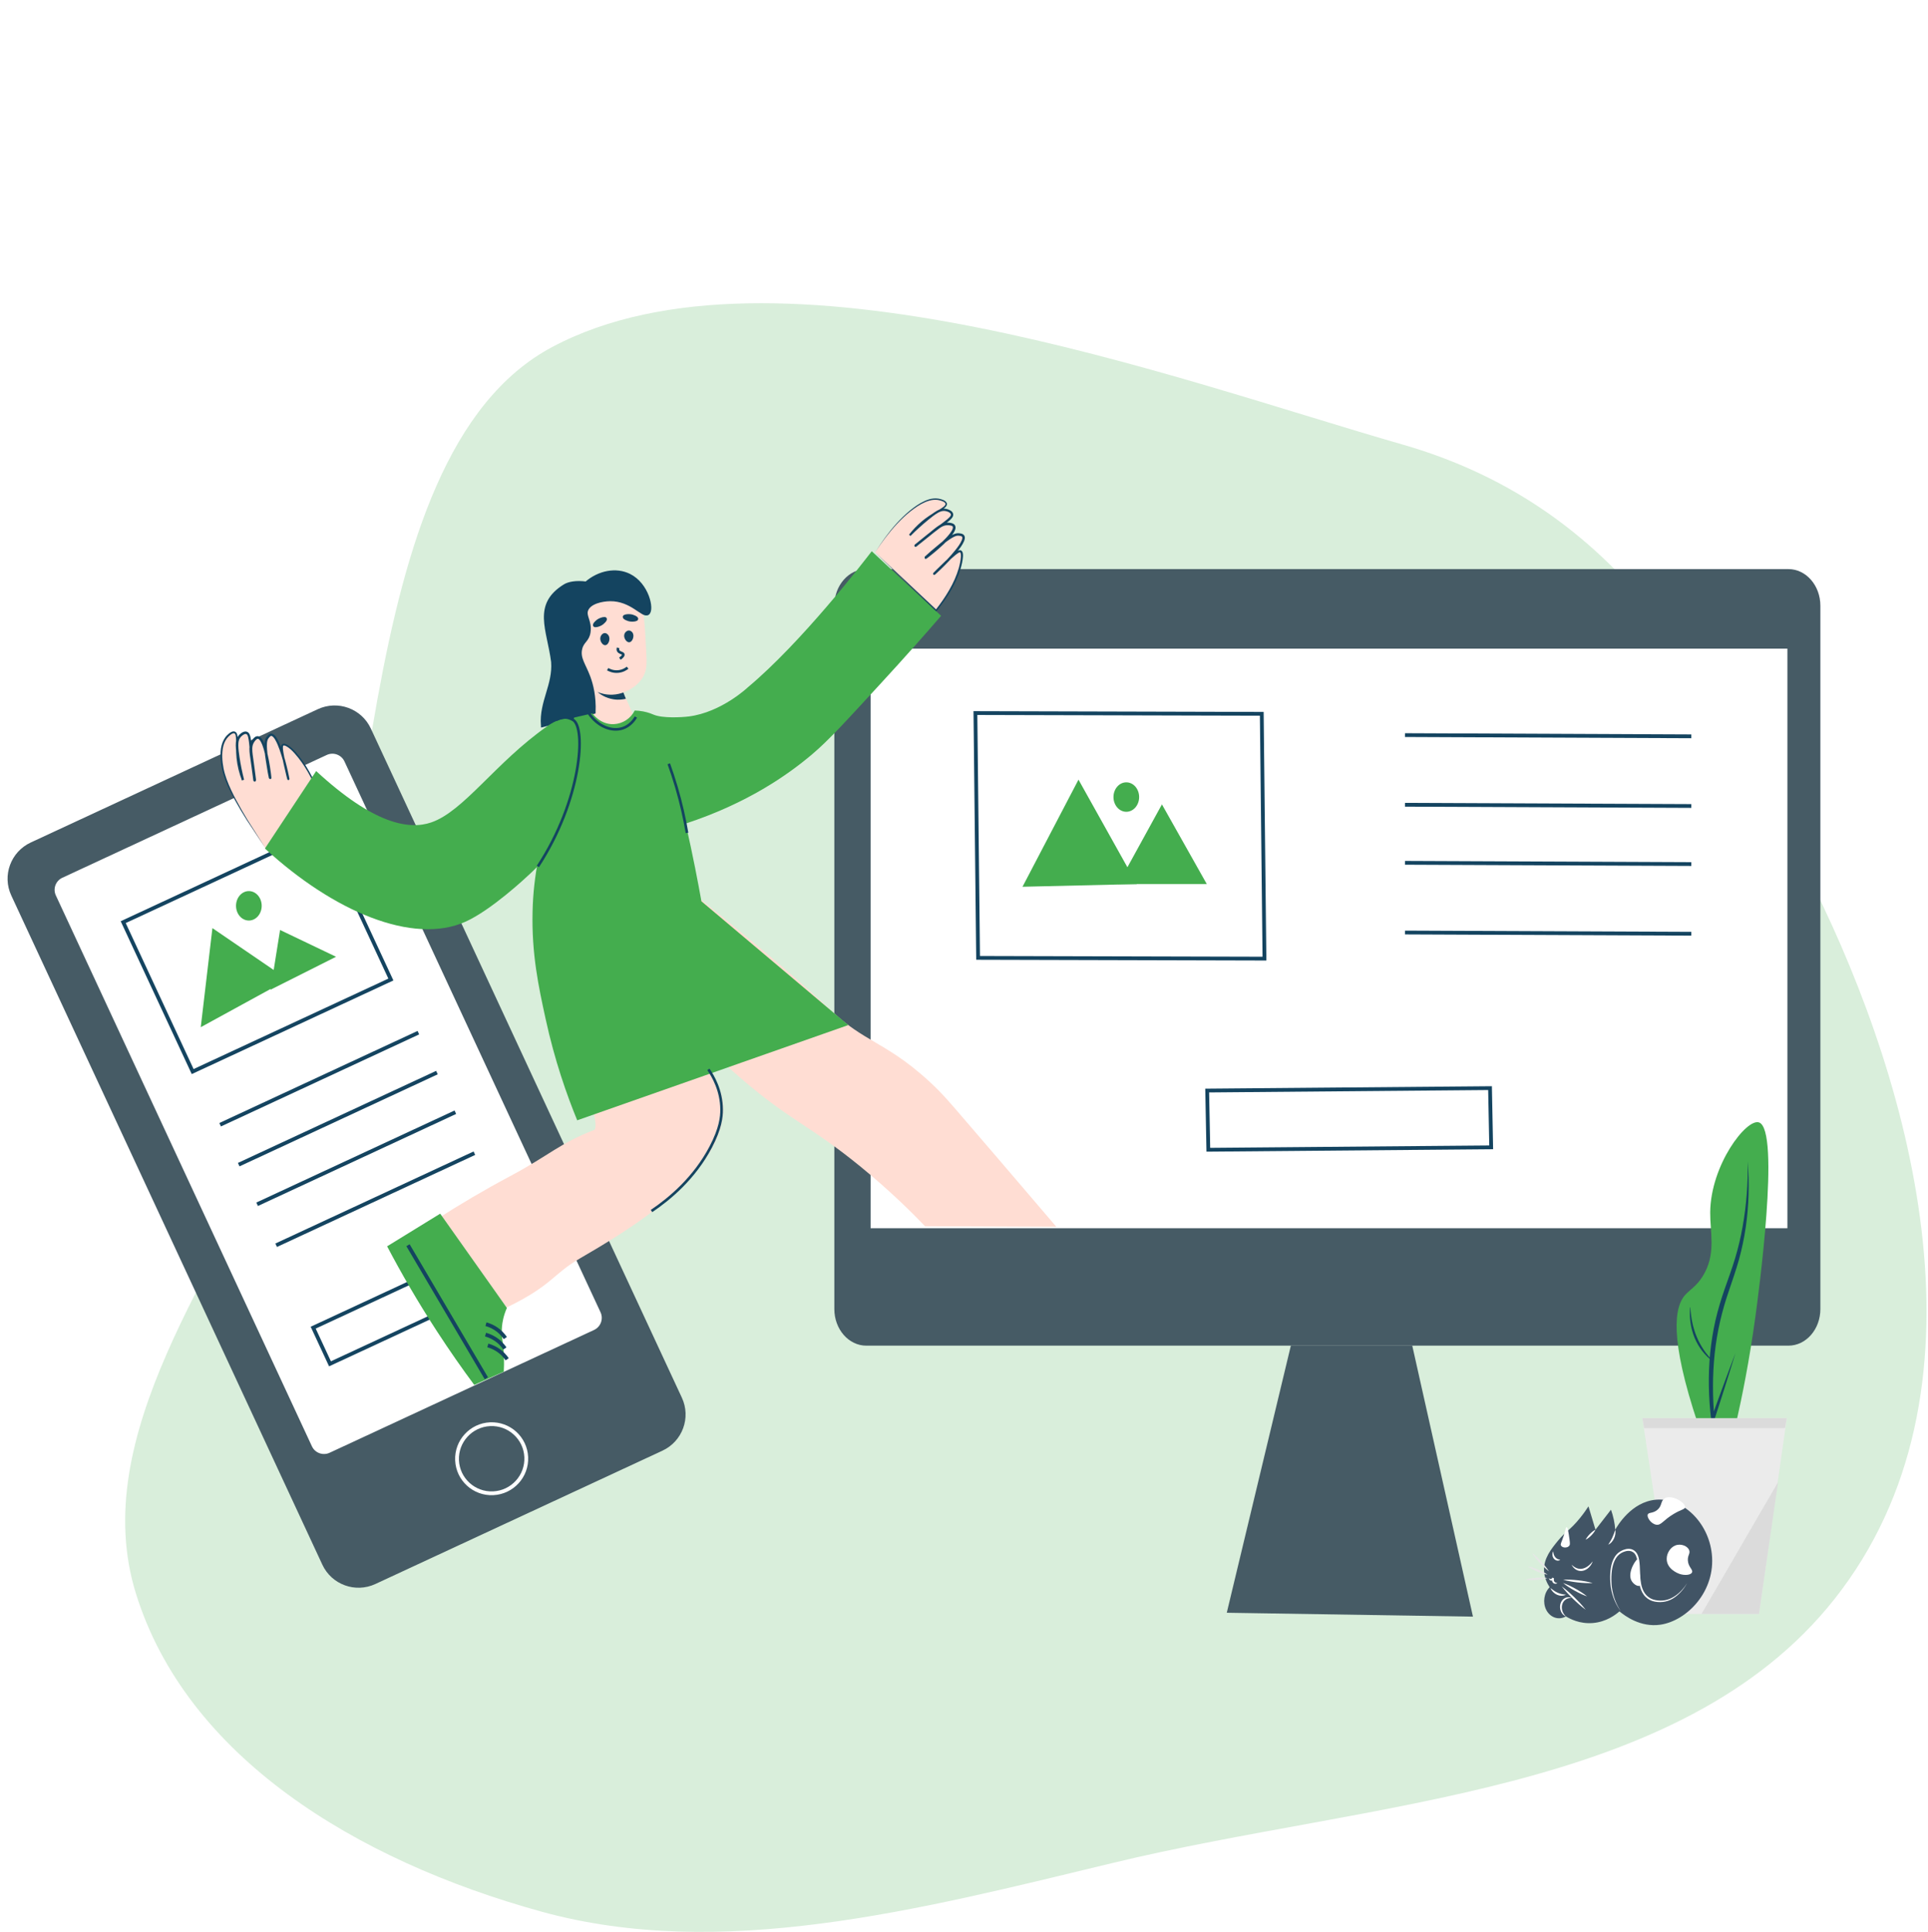 <svg width="509" height="510" viewBox="0 0 509 510" fill="none" xmlns="http://www.w3.org/2000/svg">
<path fill-rule="evenodd" clip-rule="evenodd" d="M478.791 233.994C505.278 287.555 527.369 367.655 484.321 422.115C443.481 473.781 361.792 475.347 293.767 491.791C241.943 504.318 190.209 517.679 142.929 504.638C93.669 491.05 49.202 463.608 35.881 420.658C23.044 379.266 56.744 335.822 77.117 292.43C100.769 242.056 90.898 120.783 145.823 91.585C204.514 60.385 311.494 100.509 370.096 117.296C430.849 134.699 454.072 184.006 478.791 233.994Z" fill="#44AD4E" fill-opacity="0.2"/>
<g clip-path="url(#clip0_1201_2387)">
<path d="M174.879 382.96L99.112 418.15C93.823 420.607 87.552 418.322 85.1 413.05L2.981 236.399C0.529 231.126 2.832 224.867 8.114 222.41L83.888 187.221C89.177 184.764 95.448 187.048 97.9 192.321L180.019 368.978C182.471 374.244 180.168 380.51 174.879 382.96Z" fill="#465B65"/>
<path d="M156.831 351.09L87.023 383.506C85.262 384.327 83.17 383.561 82.35 381.808L14.744 236.378C13.924 234.618 14.696 232.534 16.457 231.713L86.264 199.298C88.025 198.477 90.118 199.243 90.937 200.996L158.544 346.418C159.357 348.185 158.591 350.269 156.831 351.09Z" fill="white"/>
<path d="M130.204 394.199C135.248 393.965 139.155 389.695 138.931 384.661C138.706 379.628 134.435 375.736 129.391 375.97C124.347 376.204 120.44 380.474 120.664 385.507C120.889 390.541 125.16 394.432 130.204 394.199Z" stroke="white" stroke-miterlimit="10"/>
<path d="M103.195 258.579L50.866 282.879L32.527 243.431L84.856 219.132L103.195 258.579Z" stroke="#144460" stroke-miterlimit="10"/>
<path d="M58.121 296.909C75.566 288.807 93.005 280.712 110.45 272.61" stroke="#144460" stroke-miterlimit="10"/>
<path d="M67.885 317.909C85.33 309.807 102.768 301.712 120.213 293.61" stroke="#144460" stroke-miterlimit="10"/>
<path d="M63.022 307.447C80.467 299.345 97.905 291.25 115.35 283.148" stroke="#144460" stroke-miterlimit="10"/>
<path d="M72.91 328.724C90.355 320.622 107.794 312.526 125.239 304.424" stroke="#144460" stroke-miterlimit="10"/>
<path d="M138.811 336.025L87.119 360.028L82.684 350.483L134.376 326.481L138.811 336.025Z" fill="white" stroke="#144460" stroke-miterlimit="10"/>
<path d="M56.079 245.008C55.051 253.724 54.028 262.446 53 271.162C60.655 266.97 68.316 262.779 75.97 258.594C69.344 254.063 62.712 249.539 56.079 245.008Z" fill="#44AD4E"/>
<path d="M73.938 245.503C73.101 250.755 72.263 256.014 71.426 261.266C77.19 258.368 82.954 255.47 88.718 252.572C83.792 250.218 78.865 247.864 73.938 245.503Z" fill="#44AD4E"/>
<path d="M65.7 243.008C67.57 243.008 69.087 241.268 69.087 239.121C69.087 236.973 67.57 235.233 65.7 235.233C63.829 235.233 62.312 236.973 62.312 239.121C62.312 241.268 63.829 243.008 65.7 243.008Z" fill="#44AD4E"/>
<path d="M472.146 355.233H228.708C224.049 355.233 220.268 350.902 220.268 345.565V159.901C220.268 154.564 224.049 150.233 228.708 150.233H472.146C476.805 150.233 480.586 154.564 480.586 159.901V345.565C480.586 350.908 476.81 355.233 472.146 355.233Z" fill="#465B65"/>
<path d="M471.879 171.233H229.844V324.233H471.879V171.233Z" fill="white"/>
<path d="M333.821 253.063L258.222 252.865L257.514 188.237L333.112 188.435L333.821 253.063Z" stroke="#144460" stroke-miterlimit="10"/>
<path d="M370.918 194.055C396.118 194.161 421.317 194.274 446.517 194.38" stroke="#144460" stroke-miterlimit="10"/>
<path d="M370.918 212.447C396.118 212.553 421.317 212.666 446.517 212.772" stroke="#144460" stroke-miterlimit="10"/>
<path d="M370.918 227.772C396.118 227.878 421.317 227.991 446.517 228.097" stroke="#144460" stroke-miterlimit="10"/>
<path d="M370.918 246.171C396.118 246.277 421.317 246.39 446.517 246.496" stroke="#144460" stroke-miterlimit="10"/>
<path d="M393.678 302.882L319.003 303.518L318.701 287.89L393.376 287.246L393.678 302.882Z" fill="white" stroke="#144460" stroke-miterlimit="10"/>
<path d="M323.873 425.741C345.538 426.081 367.203 426.42 388.867 426.766C383.528 402.924 378.183 379.075 372.843 355.233C362.159 355.233 351.474 355.233 340.79 355.233C335.149 378.729 329.508 402.239 323.873 425.741Z" fill="#465B65"/>
<path d="M284.727 205.817C279.8 215.239 274.874 224.669 269.947 234.091C280.004 233.858 290.066 233.617 300.123 233.384C294.993 224.195 289.863 215.006 284.727 205.817Z" fill="#44AD4E"/>
<path d="M306.754 212.348C302.905 219.36 299.05 226.372 295.201 233.384C303.004 233.384 310.8 233.384 318.603 233.384C314.649 226.372 310.702 219.36 306.754 212.348Z" fill="#44AD4E"/>
<path d="M297.35 214.299C299.221 214.299 300.737 212.559 300.737 210.411C300.737 208.264 299.221 206.524 297.35 206.524C295.479 206.524 293.963 208.264 293.963 210.411C293.963 212.559 295.479 214.299 297.35 214.299Z" fill="#44AD4E"/>
<g filter="url(#filter0_d_1201_2387)">
<path d="M32.917 89.716C56.521 90.07 80.126 90.416 103.73 90.77C117.531 79.566 118.264 58.678 109.895 49.228C103.047 41.495 89.48 40.724 79.104 49.935C74.861 40.555 65.303 36.893 58.166 40.746C52.531 43.792 49.02 51.193 49.624 59.138C42 53.971 32.135 56.982 27.836 65.464C23.722 73.579 25.878 84.351 32.917 89.716Z" fill="white"/>
</g>
<path d="M464.373 426.062C456.712 426.062 449.052 426.062 441.397 426.062C438.792 408.829 436.187 391.595 433.582 374.37H471.726C469.275 391.595 466.824 408.829 464.373 426.062Z" fill="#EBEBEB"/>
<path d="M451.501 320.034C451.451 325.137 452.954 330.382 450.121 335.86C448.44 339.119 446.568 340.115 445.065 341.663C441.98 344.844 440.674 353.235 448.28 375.953C451.648 375.776 455.023 375.599 458.392 375.423C459.863 368.948 461.834 359.306 463.448 347.467C464.125 342.469 470.16 298.15 464.365 296.298C461.04 295.23 451.618 307.537 451.501 320.034Z" fill="#44AD4E"/>
<path d="M461.384 306.582C461.889 312.357 461.711 318.238 460.886 323.999C460.461 326.876 459.863 329.732 459.094 332.524C458.305 335.309 457.357 338.023 456.452 340.716C454.592 346.074 453.286 351.637 452.689 357.341C452.086 363.046 452.104 368.828 452.627 374.567L451.79 374.447L453.354 370.128L454.937 365.817C456.008 362.954 457.061 360.077 458.164 357.221C457.277 360.169 456.335 363.095 455.417 366.036L454.013 370.432L452.59 374.815L451.987 376.667L451.747 374.688C451.051 368.905 450.928 363.01 451.494 357.186C451.79 354.274 452.246 351.383 452.892 348.541C453.551 345.707 454.395 342.929 455.337 340.221C456.279 337.514 457.271 334.863 458.084 332.142C458.897 329.421 459.562 326.65 460.054 323.822C461.07 318.182 461.501 312.386 461.384 306.582Z" fill="#144460"/>
<path d="M471.263 377.006C458.854 377.006 446.445 377.006 434.036 377.006C433.882 376.13 433.728 375.246 433.574 374.37C436.062 374.37 438.556 374.37 441.044 374.37C451.267 374.37 461.49 374.37 471.719 374.37C471.571 375.246 471.417 376.123 471.263 377.006Z" fill="#DBDBDB"/>
<path d="M446.249 345.092C446.329 346.491 446.52 347.841 446.784 349.149C446.932 349.799 447.074 350.45 447.283 351.072C447.474 351.701 447.69 352.316 447.948 352.909C448.435 354.118 449.075 355.228 449.771 356.309C450.122 356.847 450.51 357.356 450.929 357.843C451.323 358.359 451.766 358.819 452.21 359.306L452.179 359.363C450.134 357.872 448.453 355.723 447.4 353.213C446.353 350.697 445.941 347.848 446.193 345.085L446.249 345.092Z" fill="#144460"/>
<path d="M449.203 426.062C455.946 414.455 462.684 402.849 469.427 391.249C467.739 402.856 466.058 414.462 464.371 426.062C459.315 426.062 454.259 426.062 449.203 426.062Z" fill="#DBDBDB"/>
<path d="M419.362 397.657C418.884 398.389 418.132 399.492 417.126 400.738C414.522 403.961 413.452 404.127 411.356 406.676C409.578 408.842 407.522 411.339 407.631 414.597C407.696 416.523 408.488 418.043 409.12 418.998C407.616 420.484 407.243 423.027 408.189 424.936C409.21 426.999 411.505 427.816 413.402 426.696C414.468 427.353 417.047 428.725 420.472 428.456C424.092 428.171 426.582 426.222 427.543 425.376C428.947 426.547 433.09 429.662 438.338 428.896C445.373 427.868 452.991 420.066 451.926 410.196C451.02 401.807 444.203 395.331 437.222 395.897C430.655 396.429 426.911 402.944 426.428 403.818C426.368 403.047 426.258 402.155 426.054 401.178C425.84 400.155 425.571 399.275 425.307 398.538C423.943 400.298 422.579 402.058 421.214 403.818C420.602 401.761 419.984 399.709 419.362 397.657Z" fill="#415465"/>
<path d="M410.058 409.533C410.098 410.191 410.282 410.699 410.601 411.082C410.919 411.465 411.348 411.694 411.92 411.734C411.691 411.945 411.373 412.02 411.064 411.968C410.755 411.922 410.461 411.734 410.237 411.477C410.023 411.208 409.879 410.865 409.849 410.511C409.814 410.162 409.879 409.802 410.058 409.533Z" fill="white"/>
<path d="M414.898 413.054C415.337 413.465 415.8 413.797 416.298 413.986C416.791 414.168 417.313 414.203 417.816 414.094C418.319 413.991 418.807 413.746 419.25 413.414C419.698 413.083 420.097 412.654 420.48 412.18C420.067 413.385 419.096 414.397 417.906 414.66C417.318 414.786 416.686 414.711 416.148 414.403C415.61 414.1 415.177 413.62 414.898 413.054Z" fill="white"/>
<path d="M418.617 406.459C418.921 405.847 419.324 405.373 419.757 404.927C420.196 404.493 420.659 404.093 421.226 403.818C420.923 404.43 420.519 404.904 420.086 405.35C419.648 405.784 419.185 406.184 418.617 406.459Z" fill="white"/>
<path d="M408.941 416.575C409.111 416.803 409.32 416.906 409.479 416.837C409.643 416.786 409.773 416.632 409.838 416.449L410.276 416.683C410.231 416.82 410.211 416.986 410.216 417.123C410.231 417.26 410.266 417.386 410.346 417.5C410.505 417.735 410.804 417.883 411.167 417.895C410.878 418.158 410.395 418.175 410.052 417.855C409.882 417.695 409.753 417.449 409.733 417.192C409.703 416.935 409.743 416.695 409.833 416.466L410.271 416.7C410.126 417.02 409.823 417.26 409.494 417.243C409.335 417.232 409.175 417.146 409.081 417.015C408.986 416.877 408.946 416.723 408.941 416.575Z" fill="white"/>
<path d="M412.66 417.015C413.98 416.94 415.289 417.032 416.594 417.169C417.898 417.323 419.193 417.523 420.477 417.895C419.153 417.975 417.848 417.878 416.544 417.741C415.244 417.586 413.945 417.386 412.66 417.015Z" fill="white"/>
<path d="M412.66 417.895C413.8 418.278 414.876 418.821 415.931 419.398C416.982 419.992 418.018 420.627 418.989 421.415C417.848 421.032 416.773 420.489 415.717 419.912C414.667 419.318 413.631 418.689 412.66 417.895Z" fill="white"/>
<path d="M412.293 418.775C413.473 419.632 414.558 420.615 415.619 421.638C416.67 422.673 417.695 423.736 418.621 424.936C417.441 424.084 416.356 423.096 415.295 422.073C414.245 421.044 413.219 419.975 412.293 418.775Z" fill="white"/>
<path d="M409.312 419.215C409.96 419.724 410.572 420.169 411.244 420.461C411.917 420.764 412.624 420.901 413.405 420.975C412.688 421.358 411.817 421.324 411.065 420.992C410.318 420.655 409.666 420.027 409.312 419.215Z" fill="white"/>
<path d="M414.897 421.855C414.334 421.798 413.796 421.935 413.358 422.238C412.92 422.541 412.581 422.998 412.437 423.541C412.278 424.079 412.297 424.684 412.467 425.239C412.636 425.799 412.96 426.302 413.413 426.696C412.865 426.519 412.377 426.033 412.113 425.416C411.834 424.799 411.775 424.044 411.969 423.364C412.163 422.678 412.626 422.113 413.189 421.844C413.736 421.564 414.384 421.57 414.897 421.855Z" fill="white"/>
<path d="M424.578 407.779C424.986 407.127 425.36 406.544 425.659 405.893C425.967 405.247 426.191 404.567 426.44 403.818C426.59 404.607 426.43 405.447 426.097 406.162C425.753 406.87 425.23 407.482 424.578 407.779Z" fill="white"/>
<path d="M445.421 417.895C444.475 419.609 443.155 421.089 441.557 422.038C439.944 422.975 438.036 423.164 436.269 422.655C435.383 422.381 434.551 421.81 433.954 420.987C433.351 420.169 432.998 419.152 432.803 418.135C432.415 416.094 432.574 414.008 432.281 412.065C432.136 411.111 431.808 410.162 431.091 409.728C430.393 409.27 429.497 409.35 428.701 409.653C427.884 409.956 427.162 410.488 426.659 411.271C426.151 412.048 425.838 412.985 425.648 413.951C425.464 414.923 425.399 415.929 425.404 416.935C425.414 417.94 425.489 418.946 425.688 419.929C426.062 421.895 426.833 423.77 427.929 425.37C426.749 423.85 425.912 421.975 425.454 419.998C425.225 419.003 425.125 417.969 425.091 416.946C425.061 415.917 425.106 414.883 425.275 413.865C425.444 412.848 425.758 411.837 426.315 410.974C426.858 410.105 427.69 409.482 428.556 409.156C429.413 408.819 430.443 408.688 431.325 409.242C431.758 409.505 432.111 409.939 432.33 410.425C432.559 410.911 432.689 411.431 432.769 411.951C433.057 414.02 432.883 416.066 433.242 418.015C433.416 418.981 433.739 419.912 434.277 420.655C434.82 421.398 435.557 421.941 436.373 422.221C438.022 422.747 439.879 422.633 441.447 421.775C443.041 420.952 444.385 419.541 445.421 417.895Z" fill="white"/>
<path d="M408.941 414.814C408.06 414.174 407.288 413.403 406.536 412.603C405.794 411.791 405.082 410.945 404.475 409.974C405.356 410.614 406.128 411.385 406.88 412.185C407.616 413.003 408.329 413.848 408.941 414.814Z" fill="#E6E6E6"/>
<path d="M408.569 415.694C407.633 415.54 406.746 415.22 405.875 414.86C405.009 414.483 404.157 414.071 403.355 413.494C404.292 413.648 405.178 413.969 406.049 414.329C406.916 414.706 407.767 415.117 408.569 415.694Z" fill="#E6E6E6"/>
<path d="M408.568 416.574C407.587 416.872 406.597 416.997 405.606 417.077C404.615 417.14 403.619 417.163 402.613 417.015C403.594 416.717 404.585 416.592 405.576 416.512C406.567 416.449 407.563 416.426 408.568 416.574Z" fill="#E6E6E6"/>
<path d="M437.602 398.538C436.387 399.595 435.197 399.155 434.998 399.858C434.779 400.629 435.899 402.264 437.234 402.498C438.573 402.732 439.036 401.332 441.884 399.641C443.946 398.412 444.812 398.48 444.862 397.88C444.967 396.572 440.988 394.257 439.28 395.68C438.429 396.377 438.753 397.537 437.602 398.538Z" fill="white"/>
<path d="M432.522 411.505C432.074 411.311 429.674 414.843 430.615 417.06C431.108 418.221 432.492 418.958 432.946 418.558C433.005 418.501 433.155 418.335 433.065 417.06C432.96 415.506 432.692 414.974 432.572 413.717C432.433 412.185 432.702 411.585 432.522 411.505Z" fill="white"/>
<path d="M442.253 407.996C441.003 408.51 440.023 409.962 440.018 411.517C440.018 414.243 443.035 415.357 443.369 415.477C444.703 415.946 446.451 415.837 446.72 415.037C446.964 414.3 445.719 413.677 445.604 411.957C445.515 410.602 446.237 410.174 445.978 409.316C445.619 408.139 443.767 407.373 442.253 407.996Z" fill="white"/>
<path d="M412.102 407.996C412.506 408.711 413.905 408.688 414.338 407.996C414.482 407.762 414.517 407.482 414.338 406.236C414.089 404.498 413.895 403.155 413.591 403.155C413.382 403.155 413.352 403.79 412.844 405.356C412.257 407.19 411.878 407.59 412.102 407.996Z" fill="white"/>
<path d="M163.564 237.158C165.507 244.15 169.253 254.656 176.923 265.448C178.273 267.341 183.118 273.901 195.908 284.92C208.642 295.89 213.983 297.171 227.312 308.08C235.015 314.39 240.755 320.091 244.22 323.704C255.77 323.755 267.328 323.805 278.879 323.856C268.295 311.418 259.272 300.938 252.136 292.637C249.096 289.104 246.688 286.563 242.981 283.408C237.026 278.335 232.706 276.231 228.17 273.447C220.382 268.663 219.946 266.555 204.561 253.552C199.875 249.587 193.116 243.952 184.742 237.243C181.84 237.704 178.436 238.043 174.623 238.054C170.415 238.071 166.682 237.68 163.564 237.158Z" fill="#FFDDD3"/>
<path d="M153.045 238.95C149.5 259.733 150.207 264.233 152.836 273.832C155 281.733 154.006 279.054 155 286.233C155.446 289.479 157.969 296.548 157 298.233C147.541 301.91 145.387 304.767 134.639 310.51C127.719 314.204 121.336 317.987 115.491 321.736C121.59 329.538 127.682 337.34 133.78 345.142C145.852 339.292 145.883 336.379 153.045 332.233C165.526 325.007 181.13 315.271 187.83 303.403C192.314 295.464 190.904 289.744 190 287.733C189.727 287.124 186.5 279.733 186.5 279.733C185.588 277.976 184.039 273.832 184.039 266.233C181.616 262.165 182.5 266.233 180.5 255.233C176.371 248.274 176.504 242.897 174.222 239.042C171.32 239.503 167.916 239.842 164.104 239.853C159.895 239.856 156.162 239.465 153.045 238.95Z" fill="#FFDDD3"/>
<path d="M168.818 159.419C170.022 160.676 170.218 164.486 170.616 172.115C170.779 175.29 170.765 176.802 169.881 178.474C168.49 181.097 165.924 182.295 164.571 182.805C165.37 184.611 166.168 186.417 166.959 188.216C166.894 188.597 166.728 189.289 166.216 189.965C165.483 190.938 164.513 191.266 164.095 191.405C162.381 191.963 160.841 191.377 160.1 191.091C157.854 190.233 156.624 188.531 156.139 187.765C156.204 185.857 156.034 184.28 155.898 183.127C155.802 182.293 155.623 181.324 155.316 180.269C154.926 178.939 154.435 177.827 153.965 176.948C153.476 177.158 152.534 177.465 151.538 177.157C149.469 176.518 148.046 173.508 149.18 171.343C149.858 170.045 151.346 169.274 152.966 169.232C151.732 165.084 153.407 160.603 157.046 158.3C161.139 155.696 166.318 156.814 168.818 159.419Z" fill="#FFDDD3"/>
<path d="M158.233 163.614C158.835 163.299 159.713 163.09 159.861 163.338C160.022 163.608 159.332 164.425 158.538 164.845C157.936 165.161 157.058 165.369 156.91 165.121C156.742 164.845 157.431 164.035 158.233 163.614Z" fill="#144460" stroke="#144460" stroke-width="0.7" stroke-miterlimit="10"/>
<path d="M171.008 161.867C172.257 160.912 170.885 154.325 166.1 151.95C162.67 150.246 158.189 151.053 154.773 154.021C152.094 153.656 150.145 154.063 149.112 154.703C141 159.733 144.892 166.083 146 174.733C146.447 180.863 142.845 185.304 143.293 191.435C147.775 190.274 152.265 189.12 156.747 187.959C156.899 183.881 156.142 180.845 155.373 178.764C154.149 175.472 152.621 173.818 153.206 171.262C153.689 169.136 155.139 169.058 155.425 166.747C155.777 163.914 154.106 162.656 154.821 160.934C155.664 158.902 158.978 158.231 161.072 158.212C166.773 158.145 169.816 162.781 171.008 161.867Z" fill="#144460" stroke="#144460" stroke-miterlimit="10"/>
<path d="M166.364 162.49C165.686 162.417 164.794 162.547 164.75 162.837C164.699 163.147 165.645 163.646 166.536 163.742C167.215 163.816 168.106 163.685 168.15 163.396C168.201 163.085 167.262 162.586 166.364 162.49Z" fill="#144460" stroke="#144460" stroke-width="0.7" stroke-miterlimit="10"/>
<path d="M159.666 167.473C159.256 167.478 158.957 167.929 158.863 168.254C158.641 169.037 159.315 170.016 159.789 169.983C160.285 169.942 160.792 168.757 160.406 168.013C160.392 167.985 160.112 167.468 159.666 167.473Z" fill="#144460" stroke="#144460" stroke-width="0.7" stroke-miterlimit="10"/>
<path d="M166.036 166.794C165.625 166.785 165.298 167.165 165.184 167.483C164.919 168.238 165.629 169.245 166.11 169.211C166.619 169.171 167.141 167.937 166.727 167.242C166.713 167.214 166.453 166.803 166.036 166.794Z" fill="#144460" stroke="#144460" stroke-width="0.7" stroke-miterlimit="10"/>
<path d="M163.188 171.022C163.123 171.22 163.08 171.481 163.185 171.729C163.451 172.374 164.434 172.314 164.552 172.753C164.608 172.965 164.465 173.311 163.656 173.887" stroke="#144460" stroke-width="0.7" stroke-miterlimit="10"/>
<path d="M160.426 176.651C160.779 176.858 161.802 177.399 163.196 177.271C164.491 177.157 165.364 176.524 165.69 176.264" stroke="#144460" stroke-width="0.7" stroke-miterlimit="10"/>
<path d="M172.553 188.657C172.313 188.557 171.275 188.086 169.798 187.804C168.95 187.645 168.193 187.585 167.571 187.568C166.508 189.684 164.387 191.067 162.038 191.17C158.507 191.317 156.511 188.488 156.391 188.318C154.784 188.686 153.177 189.06 151.577 189.428C149.469 195.872 147.465 202.897 145.699 210.474C142.621 223.707 140.843 230.817 140.602 240.557C140.326 251.872 142.185 260.412 144.015 268.846C146.442 280.025 149.677 289.143 152.386 295.743C176.239 287.365 200.084 278.987 223.937 270.608C211.019 259.716 198.094 248.816 185.176 237.924C184.292 232.965 182.944 225.897 181.021 217.407C179.342 209.984 177.645 203.325 177.631 203.332C177.624 203.332 178.249 205.965 181.021 217.407C197.271 212.077 207.949 204.582 214.346 199.174C218.776 195.433 223.19 190.546 232.109 180.873C239.018 173.389 244.598 167.038 248.458 162.566C242.35 156.884 236.25 151.203 230.142 145.521C227.894 148.452 211.596 169.601 197.447 181.429C197.447 181.429 190.508 188.029 181.852 189.136C179.941 189.375 174.904 189.657 172.553 188.657Z" fill="#44AD4E"/>
<path d="M155.486 188.321C157.763 191.724 161.484 193.239 164.431 192.241C166.33 191.599 167.419 190.069 167.882 189.294" stroke="#144460" stroke-width="0.7" stroke-miterlimit="10"/>
<path d="M176.564 201.631C177.27 203.592 177.954 205.666 178.596 207.846C179.843 212.114 180.738 216.154 181.373 219.875" stroke="#144460" stroke-width="0.7" stroke-miterlimit="10"/>
<path d="M150.432 173.25C151.201 173.713 151.97 174.176 152.739 174.638C152.515 174.086 152.291 173.534 152.068 172.974" stroke="#144460" stroke-miterlimit="10"/>
<path d="M164.566 182.805C163.885 183.056 162.908 183.335 161.705 183.386C159.93 183.456 158.531 183.005 157.74 182.676C158.382 183.216 159.848 184.297 162.011 184.617C163.375 184.821 164.515 184.642 165.237 184.469C165.013 183.909 164.789 183.357 164.566 182.805Z" fill="#144460"/>
<path d="M70.167 224.041C67.995 220.9 66.302 218.221 65.122 216.286C60.03 207.965 58.745 204.235 58.471 200.629C58.304 198.429 58.484 195.907 60.111 194.26C60.339 194.028 61.277 193.077 61.94 193.342C62.88 193.714 62.366 196.214 62.621 199.424C62.769 201.283 63.176 203.469 64.114 205.884C63.481 203.407 63.101 201.299 62.867 199.736C62.393 196.574 62.448 195.302 63.245 194.358C63.309 194.281 64.268 193.189 65.073 193.44C66.027 193.741 65.955 195.692 66.5 200.466C66.915 204.15 67.296 205.976 67.254 205.982C67.219 205.989 67.138 204.9 66.5 200.466C66.184 198.238 65.964 196.844 66.804 195.653C67.06 195.294 67.523 194.639 68.067 194.669C70.21 194.785 71.359 205.343 71.331 205.343C71.324 205.343 71.206 204.756 70.978 203.588C70.867 203.044 70.563 201.445 70.338 199.514C69.929 195.999 70.236 195.216 70.642 194.702C70.912 194.356 71.204 193.976 71.593 193.964C73.814 193.86 76.21 205.64 76.161 205.654C76.14 205.661 75.458 202.965 75.021 200.948C74.238 197.333 74.417 196.796 74.694 196.628C75.303 196.256 76.748 197.457 77.368 198.096C78.664 199.43 80.753 201.963 82.912 206.482C78.65 212.323 74.409 218.179 70.167 224.041Z" fill="#FFDDD3"/>
<path d="M70.168 224.041L66.844 219.022L65.164 216.498C64.623 215.647 64.103 214.79 63.584 213.925C62.559 212.196 61.562 210.439 60.679 208.625C59.802 206.812 59.018 204.928 58.603 202.933C58.388 201.935 58.265 200.924 58.227 199.913C58.189 198.895 58.236 197.863 58.481 196.861C58.725 195.858 59.19 194.877 59.928 194.124C60.291 193.758 60.681 193.392 61.213 193.176C61.468 193.071 61.836 193.009 62.146 193.208C62.457 193.4 62.562 193.719 62.638 193.981C62.853 195.049 62.764 196.045 62.788 197.049C62.79 198.053 62.828 199.042 62.937 200.033C63.155 202.006 63.656 203.945 64.383 205.8L63.817 205.981C63.309 203.993 62.893 201.976 62.577 199.946C62.426 198.928 62.274 197.909 62.244 196.856C62.239 196.333 62.255 195.788 62.42 195.245C62.571 194.701 62.92 194.187 63.325 193.828C63.73 193.483 64.198 193.083 64.92 193.107C65.273 193.13 65.619 193.386 65.78 193.655C65.949 193.931 66.018 194.2 66.095 194.462C66.331 195.509 66.397 196.528 66.506 197.546C66.702 199.582 66.927 201.605 67.222 203.621L67.456 205.135C67.497 205.396 67.539 205.623 67.573 205.92L67.573 205.955C67.559 205.92 67.629 206.019 67.465 206.244C67.394 206.393 67.019 206.398 66.9 206.094L66.886 206.044L66.865 205.924L66.838 205.726L66.79 205.344L66.386 202.31L65.961 199.268C65.845 198.257 65.701 197.139 66.166 196.06C66.28 195.806 66.437 195.545 66.593 195.341C66.75 195.122 66.921 194.904 67.148 194.707C67.368 194.517 67.687 194.307 68.097 194.344C68.507 194.381 68.775 194.622 68.972 194.835C69.366 195.282 69.584 195.778 69.794 196.267C69.99 196.755 70.15 197.258 70.296 197.753C70.853 199.749 71.198 201.779 71.479 203.816L71.575 204.58L71.616 204.962L71.636 205.16L71.643 205.259L71.65 205.337C71.663 205.443 71.549 205.633 71.436 205.668C71.23 205.773 70.794 205.213 70.991 205.426L70.687 203.905C70.507 202.893 70.363 201.875 70.198 200.863C70.025 199.851 69.895 198.833 69.836 197.794C69.803 197.278 69.791 196.754 69.829 196.217C69.874 195.694 69.954 195.101 70.31 194.608C70.481 194.389 70.623 194.185 70.858 193.974C71.064 193.77 71.475 193.581 71.849 193.696C72.527 193.939 72.815 194.449 73.103 194.889C73.651 195.81 74.021 196.773 74.371 197.75C75.048 199.697 75.57 201.685 76.021 203.688C76.132 204.19 76.243 204.692 76.34 205.195L76.409 205.584C76.402 205.57 76.43 205.64 76.387 205.76C76.337 205.873 76.238 205.936 76.174 205.943C76.089 205.964 75.906 205.878 75.871 205.772C75.829 205.673 75.857 205.73 75.843 205.701L75.815 205.602L75.766 205.411L75.578 204.661C75.335 203.663 75.106 202.673 74.884 201.668C74.669 200.663 74.454 199.666 74.303 198.64C74.235 198.124 74.152 197.622 74.211 197.049C74.226 196.908 74.262 196.746 74.383 196.576C74.525 196.407 74.723 196.345 74.893 196.331C75.24 196.319 75.494 196.447 75.741 196.568C76.694 197.088 77.44 197.841 78.116 198.614C78.799 199.388 79.424 200.211 80.008 201.054C81.175 202.749 82.164 204.556 83.047 206.411L83.096 206.511L83.032 206.595L70.168 224.041ZM70.168 224.041L82.75 206.368L82.736 206.551C81.845 204.717 80.849 202.938 79.681 201.279C79.098 200.449 78.472 199.648 77.796 198.896C77.128 198.144 76.395 197.434 75.541 196.97C75.337 196.863 75.103 196.778 74.934 196.791C74.856 196.798 74.792 196.826 74.771 196.854C74.742 196.896 74.706 196.988 74.699 197.094C74.654 197.539 74.73 198.062 74.806 198.55C74.964 199.548 75.179 200.545 75.408 201.536C75.637 202.527 75.88 203.524 76.131 204.508L76.326 205.244L76.374 205.428L76.402 205.513C76.395 205.499 76.423 205.57 76.388 205.485C76.36 205.4 76.177 205.321 76.106 205.363C76.049 205.377 75.943 205.405 75.893 205.511C75.85 205.617 75.878 205.673 75.871 205.638L75.802 205.277C75.698 204.782 75.587 204.287 75.476 203.791C75.004 201.81 74.489 199.836 73.818 197.924C73.476 196.975 73.105 196.027 72.599 195.19C72.353 194.786 72.023 194.375 71.712 194.282C71.472 194.175 71.131 194.555 70.846 194.956C70.597 195.295 70.517 195.761 70.48 196.248C70.449 196.736 70.461 197.238 70.495 197.74C70.554 198.744 70.691 199.755 70.863 200.753C71.029 201.757 71.173 202.762 71.352 203.759L71.657 205.245C71.861 205.465 71.432 204.947 71.227 205.031C71.113 205.045 70.992 205.221 71.013 205.313C71.013 205.355 71.013 205.299 71.013 205.299L71.007 205.207L70.986 205.023L70.945 204.648L70.85 203.891C70.568 201.883 70.216 199.866 69.673 197.927C69.387 196.986 69.066 195.96 68.503 195.293C68.187 194.952 67.996 194.937 67.655 195.225C67.35 195.507 67.029 195.944 66.858 196.339C66.493 197.164 66.588 198.182 66.704 199.18L67.122 202.214L67.519 205.255L67.567 205.637L67.594 205.821L67.608 205.892C67.608 205.892 67.608 205.899 67.608 205.892C67.496 205.601 67.129 205.621 67.057 205.748C66.894 205.952 66.971 206.037 66.95 205.988L66.95 205.974L66.84 205.245L66.613 203.724C66.325 201.694 66.108 199.651 65.911 197.621C65.803 196.61 65.736 195.577 65.521 194.629C65.459 194.403 65.396 194.169 65.291 194.013C65.185 193.85 65.072 193.779 64.91 193.757C64.577 193.727 64.145 193.994 63.804 194.311C63.442 194.627 63.207 194.994 63.07 195.439C62.941 195.876 62.911 196.371 62.916 196.859C62.94 197.848 63.084 198.86 63.228 199.864C63.53 201.873 63.939 203.868 64.44 205.842L63.873 206.024C63.146 204.126 62.652 202.131 62.449 200.101C62.347 199.09 62.316 198.072 62.321 197.061C62.311 196.064 62.393 195.026 62.213 194.113C62.102 193.653 61.855 193.454 61.43 193.629C61.026 193.79 60.643 194.12 60.302 194.458C59.627 195.141 59.184 196.037 58.947 196.976C58.493 198.882 58.647 200.933 59.02 202.871C59.415 204.824 60.157 206.693 60.997 208.513C61.845 210.327 62.807 212.098 63.803 213.841C64.302 214.713 64.814 215.578 65.334 216.435L66.95 218.966L70.168 224.041Z" fill="#144460"/>
<path d="M150.741 189.82C147.97 189.306 145.501 190.992 144.352 191.8C130.8 201.325 122.419 214.196 113.826 217.113C108.074 219.067 98.835 217.726 83.469 203.55C78.962 210.366 74.448 217.175 69.941 223.99C88.082 240.667 109.08 249.53 122.907 243.307C129.704 240.247 138.788 231.734 139.938 230.658C141.465 229.229 147.198 223.755 152.738 215.163C158.72 205.886 158.553 202.161 158.458 201.05C158.062 196.235 155.003 190.609 150.741 189.82Z" fill="#44AD4E"/>
<path d="M231.054 145.816C232.713 143.173 236.7 137.26 241.773 133.783C244.412 131.971 246.381 131.485 248.069 131.895C248.387 131.974 249.687 132.284 249.797 132.984C249.963 133.981 247.561 134.833 244.943 136.709C243.425 137.798 241.77 139.275 240.177 141.325C241.974 139.502 243.579 138.096 244.8 137.083C247.263 135.044 248.384 134.434 249.599 134.623C249.698 134.637 251.133 134.891 251.328 135.712C251.564 136.681 249.855 137.635 246.044 140.559C243.106 142.815 241.735 144.089 241.707 144.053C241.686 144.025 242.573 143.393 246.044 140.559C247.79 139.139 248.869 138.225 250.326 138.33C250.764 138.36 251.57 138.42 251.823 138.902C252.833 140.794 244.388 147.232 244.36 147.21C244.353 147.203 244.8 146.802 245.681 146C246.092 145.628 247.307 144.537 248.84 143.342C251.636 141.177 252.471 141.04 253.122 141.113C253.553 141.164 254.027 141.216 254.245 141.542C255.482 143.392 246.626 151.525 246.59 151.49C246.569 151.475 248.53 149.505 250.036 148.083C252.728 145.55 253.28 145.419 253.569 145.568C254.226 145.903 253.849 147.846 253.69 148.615C253.206 151.009 251.815 155.245 247.128 161.141C241.782 156.042 236.414 150.929 231.054 145.816Z" fill="#FFDDD3"/>
<path d="M231.053 145.815C232.727 143.122 234.577 140.529 236.709 138.17C237.776 136.995 238.912 135.876 240.14 134.856C241.376 133.851 242.674 132.902 244.148 132.244C244.885 131.915 245.665 131.664 246.485 131.597C247.306 131.516 248.133 131.653 248.903 131.947C249.277 132.111 249.701 132.289 249.932 132.75C250.051 132.984 250.001 133.287 249.886 133.492C249.779 133.711 249.616 133.858 249.46 133.999C248.821 134.54 248.126 134.919 247.452 135.34C246.091 136.154 244.778 137.018 243.6 138.052C242.414 139.079 241.341 140.233 240.38 141.473L239.993 141.132C241.492 139.605 243.062 138.149 244.709 136.777C245.539 136.095 246.363 135.406 247.327 134.852C247.809 134.578 248.348 134.341 248.942 134.287C249.551 134.233 250.123 134.384 250.645 134.619C250.914 134.74 251.182 134.904 251.4 135.174C251.625 135.429 251.729 135.854 251.608 136.2C251.5 136.538 251.301 136.778 251.102 136.982C250.91 137.193 250.697 137.376 250.491 137.552C249.653 138.248 248.788 138.866 247.943 139.513C246.24 140.785 244.565 142.092 242.932 143.457L242.322 143.97L242.009 144.23L241.96 144.265L241.931 144.286C241.896 144.307 241.974 144.272 241.839 144.335C241.627 144.363 241.436 144.369 241.388 144.051C241.51 143.634 241.48 143.86 241.502 143.783L241.559 143.733L241.722 143.6L242.971 142.608L245.456 140.598C246.286 139.93 247.082 139.219 248.032 138.623C248.507 138.335 249.046 138.083 249.64 138.001C249.931 137.952 250.249 137.961 250.518 137.983C250.793 138.006 251.083 138.042 251.387 138.143C251.669 138.236 252.043 138.435 252.19 138.839C252.33 139.221 252.258 139.581 252.158 139.856C251.95 140.428 251.623 140.879 251.295 141.323C250.619 142.197 249.859 142.957 249.085 143.703C248.304 144.441 247.494 145.145 246.671 145.834L245.421 146.846L244.783 147.338L244.612 147.465C244.577 147.514 244.336 147.577 244.216 147.484C244.032 147.547 244.142 146.614 244.162 146.947L244.205 146.905L244.283 146.834L244.581 146.56C245.355 145.828 246.186 145.146 247.009 144.457C247.84 143.775 248.635 143.057 249.515 142.432C249.948 142.116 250.395 141.807 250.863 141.519C251.331 141.238 251.82 140.965 252.408 140.819C252.698 140.742 253.045 140.744 253.313 140.788C253.582 140.824 253.886 140.854 254.204 141.025C254.55 141.189 254.746 141.642 254.723 141.974C254.714 142.313 254.614 142.596 254.514 142.864C254.064 143.915 253.388 144.76 252.727 145.613C252.051 146.451 251.333 147.247 250.594 148.028C249.862 148.809 249.102 149.562 248.335 150.308C247.951 150.681 247.56 151.047 247.163 151.406L246.85 151.68C246.85 151.687 246.694 151.793 246.567 151.757C246.433 151.721 246.398 151.7 246.349 151.551C246.293 151.402 246.428 151.219 246.421 151.24L246.442 151.219L246.513 151.142L246.655 150.994L247.224 150.424C248.744 148.925 250.25 147.419 251.932 146.055C252.145 145.886 252.365 145.724 252.599 145.57C252.848 145.437 253.068 145.24 253.513 145.249C253.754 145.278 253.923 145.441 254.021 145.59C254.112 145.746 254.161 145.902 254.189 146.057C254.244 146.355 254.243 146.637 254.228 146.92C254.152 148.022 253.9 149.067 253.605 150.112C252.356 154.263 249.957 157.907 247.311 161.246L247.183 161.408L247.035 161.266L231.053 145.815ZM231.053 145.815L247.269 161.013L247.001 161.033C249.597 157.694 251.933 154.049 253.118 149.99C253.391 148.98 253.629 147.935 253.69 146.911C253.698 146.656 253.692 146.402 253.651 146.182C253.616 145.949 253.49 145.8 253.426 145.8C253.327 145.785 253.065 145.911 252.873 146.045C252.66 146.185 252.455 146.34 252.256 146.501C250.637 147.837 249.138 149.372 247.632 150.864L247.078 151.434L246.943 151.575L246.879 151.638L246.865 151.652C246.843 151.687 246.978 151.518 246.908 151.377C246.838 151.256 246.81 151.228 246.697 151.178C246.584 151.128 246.442 151.219 246.456 151.219L246.74 150.966C247.131 150.607 247.514 150.241 247.898 149.875C248.658 149.136 249.404 148.383 250.129 147.609C250.854 146.835 251.558 146.046 252.219 145.222C252.866 144.398 253.521 143.545 253.907 142.628C253.993 142.402 254.064 142.169 254.065 141.971C254.052 141.78 254.017 141.674 253.869 141.589C253.721 141.503 253.473 141.46 253.219 141.43C252.957 141.394 252.766 141.4 252.54 141.449C251.626 141.699 250.739 142.36 249.895 142.964C249.036 143.575 248.248 144.293 247.431 144.968C246.622 145.65 245.806 146.325 245.031 147.057L244.74 147.324L244.669 147.387L244.641 147.415C244.654 147.748 244.728 146.857 244.572 146.899C244.467 146.8 244.24 146.855 244.219 146.89L244.368 146.778L244.992 146.293L246.228 145.288C247.037 144.605 247.832 143.909 248.599 143.177C249.359 142.446 250.105 141.7 250.738 140.882C251.336 140.122 252.034 138.958 251.172 138.785C250.755 138.663 250.197 138.604 249.751 138.673C249.284 138.734 248.83 138.937 248.397 139.197C247.532 139.73 246.73 140.441 245.892 141.109L243.401 143.112L242.144 144.103L241.995 144.223L241.974 144.237C241.981 144.173 241.938 144.406 242.053 144.004C241.983 143.707 241.828 143.685 241.63 143.712C241.509 143.776 241.601 143.726 241.58 143.733L241.594 143.726L241.623 143.705L241.921 143.459L242.531 142.946C244.171 141.575 245.867 140.267 247.578 138.995C248.429 138.356 249.302 137.738 250.104 137.07C250.481 136.739 250.914 136.366 251.028 136.013C251.15 135.696 250.84 135.362 250.403 135.162C249.958 134.962 249.463 134.833 249.003 134.881C248.536 134.921 248.069 135.117 247.629 135.362C246.743 135.867 245.912 136.542 245.089 137.21C243.449 138.553 241.872 139.981 240.373 141.487L239.986 141.146C240.974 139.885 242.083 138.717 243.304 137.683C244.518 136.642 245.88 135.765 247.249 134.965C247.922 134.558 248.631 134.172 249.207 133.694C249.491 133.448 249.704 133.152 249.585 132.897C249.466 132.628 249.113 132.428 248.774 132.292C248.061 132.014 247.29 131.876 246.526 131.943C245.762 132.004 245.004 132.219 244.289 132.527C242.85 133.143 241.544 134.056 240.302 135.033C239.067 136.018 237.924 137.115 236.836 138.27C234.669 140.6 232.769 143.151 231.053 145.815Z" fill="#144460"/>
<path d="M146.836 190.036C148.821 188.935 150.222 189.452 151.266 190.036C154.809 192.01 153.5 211.233 142 228.733" stroke="#144460" stroke-width="0.7" stroke-miterlimit="10"/>
<path d="M116.212 320.389C111.545 323.259 106.878 326.13 102.204 329.008C105.957 336.149 110.317 343.704 115.397 351.501C118.664 356.52 121.954 361.221 125.203 365.596C127.804 364.427 130.398 363.265 132.999 362.096C133.053 361.142 133.102 359.665 133.017 357.855C132.85 354.15 132.311 352.798 132.52 350.275C132.617 349.081 132.908 347.351 133.822 345.269C127.952 336.98 122.082 328.685 116.212 320.389Z" fill="#44AD4E"/>
<path d="M128.293 349.571C128.936 349.751 129.769 350.051 130.651 350.592C132.062 351.461 132.927 352.525 133.405 353.22" stroke="#144460" stroke-miterlimit="10"/>
<path d="M128.182 352.32C128.825 352.5 129.658 352.8 130.54 353.342C131.951 354.203 132.816 355.274 133.294 355.969" stroke="#144460" stroke-miterlimit="10"/>
<path d="M128.785 355.179C129.428 355.358 130.261 355.659 131.143 356.2C132.554 357.068 133.419 358.132 133.897 358.827" stroke="#144460" stroke-miterlimit="10"/>
<path d="M107.715 328.721C114.61 340.428 121.505 352.136 128.4 363.843" stroke="#144460" stroke-miterlimit="10"/>
<path d="M187.018 282.298C188.241 284.07 190.481 287.862 190.508 292.916C190.521 294.839 190.211 297.898 187.636 302.799C183.349 310.952 176.874 316.409 172.001 319.696" stroke="#144460" stroke-width="0.7" stroke-miterlimit="10"/>
</g>
<g filter="url(#filter1_d_1201_2387)">
<path d="M426.931 75.068C390.86 75.545 354.79 76.013 318.719 76.49C307.219 68.96 305.111 53.72 311.727 45.007C318.653 35.884 334.764 34.423 344.664 45.007C341.031 27.486 353.039 10.823 369.131 8.743C383.906 6.834 398.624 17.656 401.409 33.784C413.06 26.808 428.135 30.873 434.704 42.325C440.99 53.281 437.696 67.825 426.931 75.068Z" fill="white"/>
</g>
<defs>
<filter id="filter0_d_1201_2387" x="17.76" y="31.233" width="113.57" height="75.537" filterUnits="userSpaceOnUse" color-interpolation-filters="sRGB">
<feFlood flood-opacity="0" result="BackgroundImageFix"/>
<feColorMatrix in="SourceAlpha" type="matrix" values="0 0 0 0 0 0 0 0 0 0 0 0 0 0 0 0 0 0 127 0" result="hardAlpha"/>
<feOffset dx="4" dy="4"/>
<feGaussianBlur stdDeviation="6"/>
<feColorMatrix type="matrix" values="0 0 0 0 0.775 0 0 0 0 0.852 0 0 0 0 1 0 0 0 0.5 0"/>
<feBlend mode="normal" in2="BackgroundImageFix" result="effect1_dropShadow_1201_2387"/>
<feBlend mode="normal" in="SourceGraphic" in2="effect1_dropShadow_1201_2387" result="shape"/>
</filter>
<filter id="filter1_d_1201_2387" x="300" y="0.525" width="153.877" height="91.965" filterUnits="userSpaceOnUse" color-interpolation-filters="sRGB">
<feFlood flood-opacity="0" result="BackgroundImageFix"/>
<feColorMatrix in="SourceAlpha" type="matrix" values="0 0 0 0 0 0 0 0 0 0 0 0 0 0 0 0 0 0 127 0" result="hardAlpha"/>
<feOffset dx="4" dy="4"/>
<feGaussianBlur stdDeviation="6"/>
<feColorMatrix type="matrix" values="0 0 0 0 0.775 0 0 0 0 0.852 0 0 0 0 1 0 0 0 0.5 0"/>
<feBlend mode="normal" in2="BackgroundImageFix" result="effect1_dropShadow_1201_2387"/>
<feBlend mode="normal" in="SourceGraphic" in2="effect1_dropShadow_1201_2387" result="shape"/>
</filter>
<clipPath id="clip0_1201_2387">
<rect width="498" height="396" fill="white" transform="translate(0 39.233)"/>
</clipPath>
</defs>
</svg>
